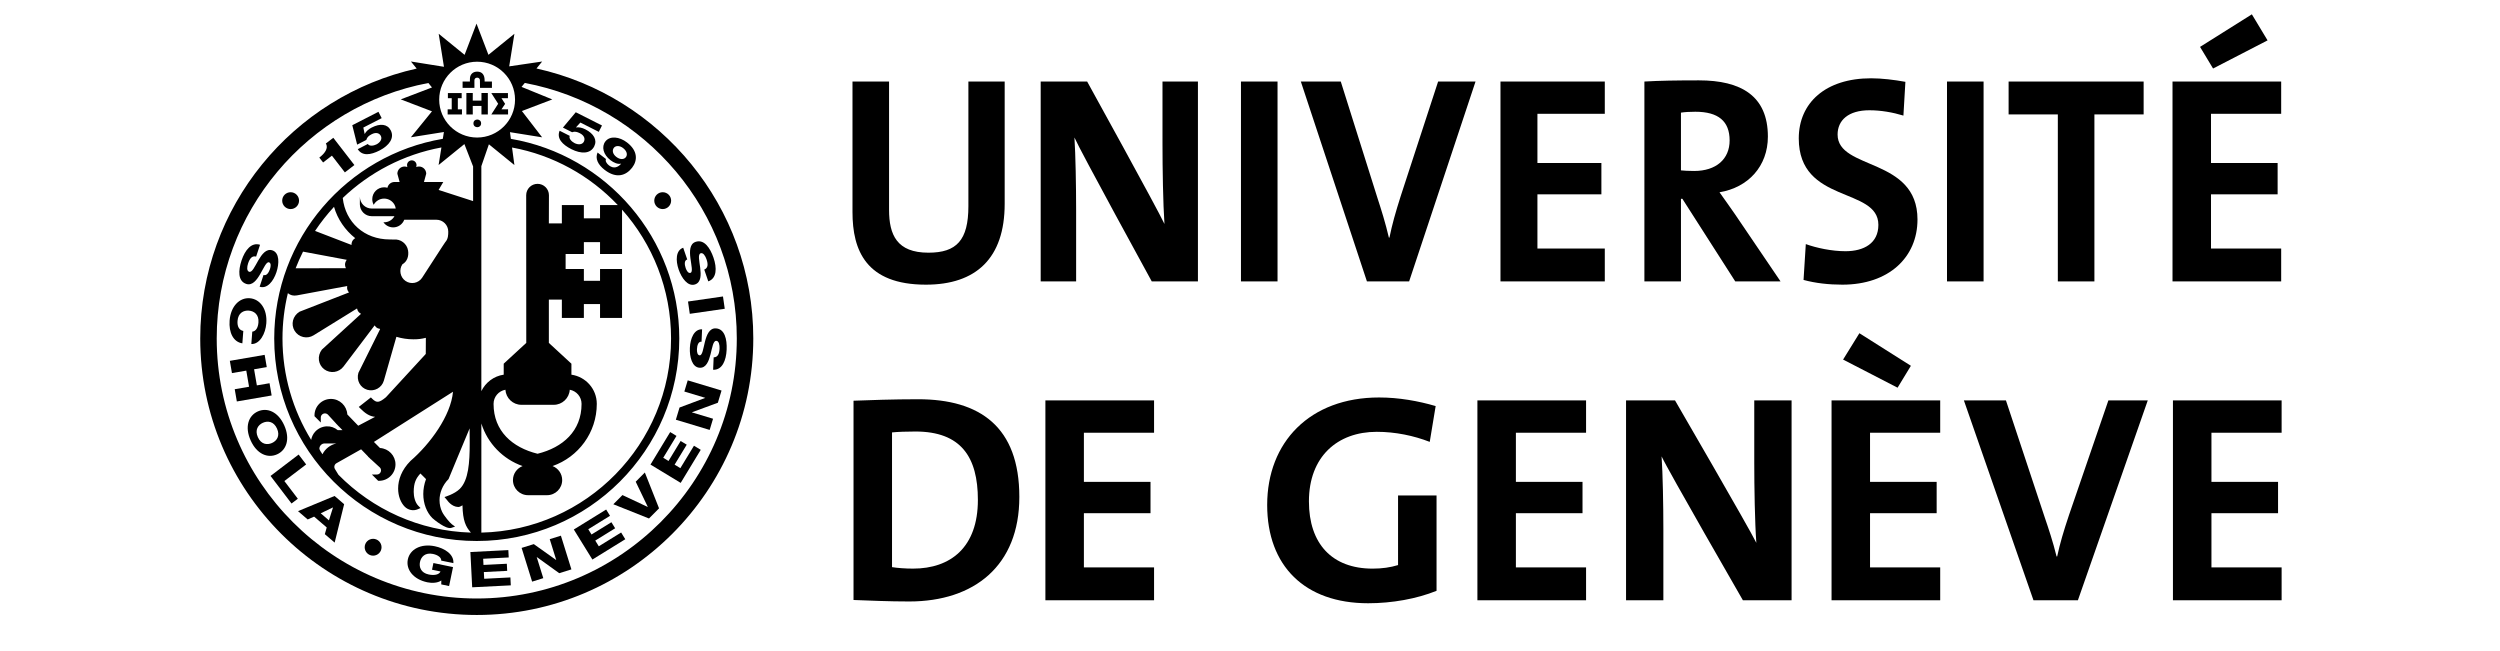 <?xml version="1.0" encoding="utf-8"?>
<!-- Generator: Adobe Illustrator 16.0.0, SVG Export Plug-In . SVG Version: 6.00 Build 0)  -->
<!DOCTYPE svg PUBLIC "-//W3C//DTD SVG 1.1//EN" "http://www.w3.org/Graphics/SVG/1.1/DTD/svg11.dtd">
<svg version="1.1" id="Calque_1" xmlns="http://www.w3.org/2000/svg" xmlns:xlink="http://www.w3.org/1999/xlink" x="0px" y="0px"
	 width="430px" height="112px" viewBox="0 0 430 112" enable-background="new 0 0 430 112" xml:space="preserve">
<g>
	<path d="M57.09,26.773l2.228,2.881l1.636-1.266l-3.629-4.689l-1.281,0.989c0.509,0.79-0.221,1.741-1.122,2.418l0.651,0.841
		L57.09,26.773z"/>
	<path d="M63.005,24.067c0.113-0.46,0.438-0.731,0.928-0.983c0.715-0.367,1.307-0.222,1.571,0.293
		c0.264,0.516-0.076,1.109-0.75,1.457c-0.521,0.268-1.259,0.34-1.483-0.072l-1.737,0.893c0.751,1.213,2.203,1.021,3.756,0.224
		c1.656-0.851,2.588-2.151,1.92-3.453c-0.563-1.099-1.812-1.241-3.273-0.491c-0.542,0.278-0.97,0.652-1.196,1.094l-0.02,0.01
		l-0.229-1.098l3.158-1.621l-0.56-1.091l-4.497,2.308l0.836,3.341L63.005,24.067z"/>
	<path d="M100.675,22.244c-0.543-0.275-1.097-0.402-1.586-0.326l-0.021-0.01l0.754-0.829l3.168,1.6l0.553-1.093l-4.511-2.279
		l-2.209,2.64l1.579,0.798c0.438-0.18,0.85-0.076,1.341,0.172c0.718,0.363,0.947,0.928,0.687,1.443
		c-0.261,0.518-0.942,0.592-1.619,0.25c-0.522-0.264-1.016-0.818-0.814-1.241l-1.743-0.881c-0.539,1.321,0.469,2.382,2.027,3.171
		c1.661,0.838,3.262,0.828,3.923-0.478C102.759,24.078,102.141,22.984,100.675,22.244z"/>
	<path d="M107.858,24.512c-1.318-1.019-2.958-1.188-3.733-0.186c-0.707,0.916-0.369,2.262,0.885,3.232
		c0.545,0.422,1.246,0.736,1.808,0.591l0.018,0.015c-0.515,0.592-1.257,0.932-2.093,0.285c-0.191-0.146-0.365-0.336-0.462-0.529
		c-0.103-0.186-0.132-0.393-0.054-0.568l-1.445-1.117c-0.453,1.037,0.066,2.094,1.22,2.986c2.019,1.559,3.672,0.977,4.719-0.375
		C109.692,27.586,109.703,25.938,107.858,24.512z M107.652,27.032c-0.328,0.423-0.993,0.458-1.647-0.048
		c-0.636-0.492-0.752-1.131-0.414-1.568c0.302-0.391,0.994-0.404,1.576,0.047C107.831,25.975,107.975,26.613,107.652,27.032z"/>
	<path d="M42.353,48.834c1.041,0.344,1.805-0.66,2.412-1.707c0.61-1.056,1.063-2.152,1.508-2.006
		c0.378,0.125,0.312,0.709,0.167,1.145c-0.207,0.623-0.598,1.232-1.111,1.024l-0.672,2.028c1.305,0.42,2.378-0.953,2.891-2.502
		c0.485-1.463,0.56-3.337-0.7-3.754c-1.058-0.351-1.817,0.693-2.419,1.726c-0.607,1.046-1.071,2.128-1.581,1.956
		c-0.428-0.141-0.379-0.827-0.177-1.438c0.284-0.86,0.691-1.355,1.383-1.174l0.673-2.029c-1.483-0.477-2.587,0.91-3.181,2.697
		C40.979,46.512,40.891,48.349,42.353,48.834z"/>
	<path d="M41.685,59.055l0.163-2.129c-0.69-0.135-1.071-0.74-0.994-1.737c0.107-1.374,1.047-1.831,1.947-1.762
		c0.899,0.07,1.757,0.666,1.651,2.039c-0.068,0.895-0.44,1.513-1.061,1.577l-0.164,2.131c1.464,0.057,2.443-1.792,2.578-3.559
		c0.192-2.471-1.084-4.183-2.84-4.318c-1.756-0.135-3.28,1.359-3.472,3.834C39.334,57.205,40.131,58.822,41.685,59.055z"/>
	<polygon points="46.361,65.915 44.18,66.288 43.702,63.516 45.883,63.141 45.52,61.034 39.532,62.064 39.895,64.173 42.361,63.747 
		42.838,66.521 40.373,66.945 40.736,69.052 46.723,68.021 	"/>
	<path d="M48.889,73.162c-1.058-2.357-2.935-3.115-4.543-2.396c-1.606,0.724-2.29,2.629-1.233,4.987
		c1.057,2.356,2.934,3.112,4.541,2.394C49.262,77.427,49.946,75.521,48.889,73.162z M46.78,76.197
		c-0.823,0.367-1.861,0.256-2.426-1.002c-0.563-1.258,0.044-2.109,0.867-2.479c0.823-0.366,1.862-0.255,2.426,1.003
		C48.21,74.977,47.604,75.829,46.78,76.197z"/>
	<polygon points="52.66,79.883 51.365,78.182 46.532,81.861 50.143,86.605 51.226,85.782 48.91,82.738 	"/>
	<path d="M51.258,87.917l1.666,1.431l1.102-0.49l2.17,1.865l-0.326,1.153l1.69,1.452l1.631-6.607l-1.646-1.414L51.258,87.917z
		 M56.576,89.501l-1.411-1.213l2.091-1.007l0.018,0.014L56.576,89.501z"/>
	<path d="M74.472,95.277c0.843,0.176,1.455,0.623,1.417,1.146l2.092,0.435c0.118-1.531-1.522-2.559-3.188-2.903
		c-2.43-0.504-4.29,0.546-4.647,2.271s0.932,3.426,3.361,3.93c0.743,0.154,1.729,0.15,2.399-0.311l-0.011,0.674l1.349,0.281
		l0.676-3.259l-3.375-0.699l-0.239,1.149l1.463,0.304c-0.225,0.519-0.997,0.731-2.032,0.517c-1.349-0.278-1.684-1.271-1.501-2.152
		C72.422,95.773,73.122,94.997,74.472,95.277z"/>
	<polygon points="83.28,99.548 83.222,98.393 87.237,98.188 87.174,96.964 83.159,97.169 83.106,96.107 87.499,95.883 
		87.435,94.616 80.907,94.948 81.216,101.016 87.858,100.68 87.789,99.318 	"/>
	<polygon points="94.555,92.734 95.668,96.309 95.647,96.314 91.814,93.587 89.719,94.24 91.525,100.041 93.444,99.443 
		92.318,95.828 92.341,95.82 96.187,98.589 98.282,97.936 96.475,92.136 	"/>
	<polygon points="102.993,93.962 102.385,92.979 105.805,90.864 105.161,89.822 101.74,91.936 101.181,91.03 104.925,88.718 
		104.258,87.639 98.697,91.075 101.891,96.243 107.548,92.748 106.834,91.59 	"/>
	<polygon points="109.342,82.854 111.417,87.178 111.401,87.193 107.061,85.152 105.492,86.734 111.625,89.18 113.356,87.434 
		110.913,81.271 	"/>
	<polygon points="117.022,80.523 116.032,79.924 118.118,76.486 117.069,75.852 114.985,79.288 114.076,78.736 116.356,74.977 
		115.272,74.316 111.883,79.907 117.078,83.057 120.527,77.369 119.363,76.664 	"/>
	<polygon points="117.708,67.344 121.293,68.425 121.287,68.445 116.88,70.094 116.247,72.193 122.064,73.947 122.645,72.023 
		119.019,70.932 119.025,70.908 123.473,69.271 124.105,67.172 118.289,65.42 	"/>
	<path d="M123.109,56.48c-1.097-0.049-1.558,1.125-1.857,2.297c-0.299,1.184-0.436,2.361-0.904,2.341
		c-0.4-0.019-0.493-0.597-0.473-1.056c0.029-0.654,0.238-1.349,0.79-1.287l0.095-2.135c-1.37-0.051-2.028,1.565-2.102,3.194
		c-0.068,1.539,0.371,3.362,1.697,3.421c1.114,0.051,1.559-1.16,1.858-2.318c0.299-1.172,0.453-2.338,0.989-2.314
		c0.451,0.02,0.59,0.693,0.562,1.336c-0.04,0.906-0.296,1.493-1.012,1.508l-0.095,2.135c1.556,0.058,2.242-1.58,2.326-3.461
		C125.062,58.337,124.647,56.549,123.109,56.48z"/>
	<rect x="118.413" y="51.446" transform="matrix(0.99 -0.143 0.143 0.99 -6.249 17.862)" width="6.076" height="2.137"/>
	<path d="M119.558,48.919c1.054-0.362,1.024-1.651,0.878-2.841c-0.151-1.198-0.435-2.34,0.073-2.514
		c0.426-0.147,0.804,0.428,1.012,1.036c0.294,0.86,0.271,1.499-0.39,1.774l0.693,2.021c1.469-0.518,1.509-2.291,0.896-4.074
		c-0.584-1.705-1.626-3.217-3.082-2.719c-1.038,0.355-1.037,1.619-0.887,2.818c0.154,1.211,0.458,2.357,0.015,2.509
		c-0.378,0.129-0.678-0.375-0.826-0.809c-0.212-0.62-0.271-1.341,0.264-1.488l-0.695-2.021c-1.291,0.456-1.313,2.2-0.784,3.743
		C117.226,47.812,118.302,49.35,119.558,48.919z"/>
	<circle cx="64.176" cy="94.125" r="1.45"/>
	<circle cx="49.987" cy="34.511" r="1.45"/>
	<circle cx="113.984" cy="34.511" r="1.45"/>
	<polygon points="85.683,17.848 84.506,19.691 87.387,19.691 87.387,18.799 86.252,18.805 86.88,17.865 86.252,16.896 
		87.367,16.891 87.367,16.009 84.506,16.009 	"/>
	<polygon points="79.457,18.805 78.747,18.812 78.747,16.891 79.407,16.896 79.407,16.009 77.038,16.009 77.038,16.896 
		77.696,16.891 77.696,18.812 76.995,18.805 76.995,19.691 79.457,19.691 	"/>
	<polygon points="82.811,17.307 81.312,17.307 81.318,15.996 80.218,15.996 80.218,19.691 81.318,19.691 81.312,18.223 
		82.811,18.223 82.811,19.691 83.908,19.691 83.908,15.996 82.811,15.996 	"/>
	<path d="M81.6,13.811c0-0.278,0.2-0.455,0.491-0.455c0.261,0,0.457,0.199,0.457,0.455l0.014,1.306h2.049V14.02h-1.256l-0.005-0.281
		c-0.007-0.787-0.371-1.42-1.266-1.42c-0.688,0-1.163,0.385-1.247,1.045c-0.016,0.141-0.016,0.289-0.016,0.433v0.224h-1.255
		l-0.001,1.097h2.033L81.6,13.811z"/>
	<circle cx="82.091" cy="21.219" r="0.66"/>
	<path d="M92.276,11.779l0.973-1.198l-5.668,0.834l0.897-5.604L84.012,9.43L81.96,4.064l-2.05,5.37l-4.457-3.627l0.907,5.68
		l-5.681-0.91l0.987,1.217C50.395,16.527,34.44,35.54,34.44,58.214c0,26.228,21.337,47.563,47.563,47.563
		c26.227,0,47.563-21.336,47.563-47.563C129.566,35.516,113.58,16.489,92.276,11.779z M82.064,10.614
		c3.597,0,6.523,2.925,6.523,6.521c0,3.596-2.926,6.521-6.523,6.521s-6.523-2.926-6.523-6.521
		C75.541,13.539,78.467,10.614,82.064,10.614z M88.07,25.372c7.098,1.308,13.419,4.86,18.191,9.898h-3.056v2.28h-2.781v-2.28h-3.785
		v3.149h-2.237c0,0,0.015-4.795,0.015-4.843c0-1.079-0.878-1.956-1.957-1.956s-1.957,0.877-1.957,1.956
		c0,0.048,0.015,25.402,0.015,25.402l-3.881,3.576v1.889c-1.706,0.246-3.125,1.342-3.846,2.834v-38.7l1.298-3.758l4.386,3.566
		L88.07,25.372z M89.884,80.161c-0.968,0.379-1.656,1.313-1.656,2.415c0,1.434,1.163,2.597,2.598,2.597h3.271
		c1.435,0,2.598-1.163,2.598-2.597c0-1.102-0.688-2.036-1.656-2.415c4.426-1.542,7.609-5.741,7.609-10.695
		c0-2.562-1.899-4.665-4.364-5.021v-1.889l-3.88-3.576v-7.447h2.237v3.147h3.785V52.3h2.781v2.38h3.785v-8.415h-3.785v2.036h-2.781
		v-2.036h-3.14v-2.58h3.14V41.65h2.781v2.035h3.785v-7.629c5.241,5.898,8.43,13.66,8.43,22.156
		c0,18.163-14.566,32.978-32.628,33.397V72.841C83.861,76.261,86.508,78.984,89.884,80.161z M84.893,69.466
		c0-1.218,0.88-2.224,2.036-2.431c0.098,1.445,1.289,2.592,2.759,2.592h5.555c1.469,0,2.661-1.146,2.758-2.592
		c1.152,0.212,2.028,1.217,2.028,2.431c0,4.679-3.223,7.504-7.567,8.579C88.116,76.97,84.893,74.145,84.893,69.466z M59.643,44.689
		c-0.177,0.235-0.301,0.514-0.301,0.83c0,0.221,0.062,0.423,0.153,0.609l-8.646,0.016c0.38-0.978,0.804-1.932,1.271-2.862
		L59.643,44.689z M54.188,39.717c0.979-1.467,2.071-2.852,3.263-4.145c0.601,2.119,1.917,4.024,3.645,5.391
		c-0.238,0.145-0.443,0.348-0.552,0.628c-0.069,0.179-0.091,0.361-0.082,0.541L54.188,39.717z M51.082,50.804
		c0,0,4.135-0.771,8.635-1.609c-0.034,0.231-0.032,0.472,0.059,0.706c0.06,0.156,0.154,0.283,0.256,0.4l-8.506,3.312
		c-1.189,0.726-1.533,2.187-0.847,3.295c0.332,0.537,0.853,0.912,1.468,1.058c0.615,0.146,1.25,0.04,1.787-0.291l7.473-4.619
		c0.052,0.229,0.14,0.452,0.31,0.638c0.111,0.122,0.245,0.21,0.383,0.282l-6.737,6.158c-0.846,1.106-0.64,2.593,0.399,3.38
		c1.04,0.786,2.527,0.58,3.313-0.459l5.362-7.086c0.124,0.193,0.28,0.368,0.501,0.479c0.118,0.059,0.242,0.075,0.365,0.099
		c0.027,0.02,0.051,0.039,0.077,0.057l-3.736,7.524c-0.38,1.3,0.327,2.571,1.542,2.92c1.216,0.347,2.487-0.36,2.835-1.575
		l2.157-7.543c0.928,0.278,1.909,0.432,2.927,0.432c0.828,0,1.372-0.068,2.142-0.256c-0.007,1.362-0.014,2.655-0.015,2.775
		c-0.181,0.196-6.852,7.445-6.852,7.445c-1.175,0.964-1.601,1.015-2.364,0.253l-0.222-0.224l-2.084,1.636l0.282,0.282
		c0.785,0.787,1.524,1.328,2.524,1.425c-1.45,0.763-2.687,1.413-2.903,1.526c-0.225-0.23-1.305-1.352-1.875-1.941
		c-0.085-1.484-1.309-2.669-2.815-2.669c-1.561,0-2.83,1.269-2.83,2.829v0.146l1.084,1.084v-0.855c0-0.191,0.074-0.37,0.208-0.506
		c0.279-0.277,0.733-0.277,1.012,0c0,0,0.834,0.908,1.39,1.513l-0.005,0.007l0.224,0.23c0.158,0.17,0.267,0.287,0.267,0.287
		l0.007-0.008l0.629,0.646l-0.813-0.001c-0.537-0.445-1.205-0.683-1.907-0.654c-0.756,0.03-1.455,0.353-1.968,0.908
		c-0.372,0.401-0.609,0.896-0.702,1.423c-3.125-5.083-4.932-11.061-4.932-17.451c0-2.681,0.327-5.285,0.926-7.787
		C49.927,50.783,50.465,50.918,51.082,50.804z M54.934,77.164c0-0.209,0.083-0.432,0.24-0.598c0.163-0.182,0.385-0.282,0.628-0.293
		l2.036,0.006c-1.017,0.23-1.894,0.9-2.376,1.854c-0.25-0.361-0.502-0.77-0.528-0.939C54.934,77.182,54.934,77.172,54.934,77.164z
		 M57.526,80.133c0.044-0.185,0.156-0.342,0.318-0.443l4.267-2.41l1.194,1.229l-0.018,0.014l0.294,0.271l0.22,0.225l0.013-0.01
		l1.524,1.399c0.266,0.269,0.266,0.723-0.013,1c-0.135,0.134-0.314,0.209-0.505,0.209h-0.857l1.085,1.083h0.147
		c0.755,0.001,1.466-0.295,2-0.827c0.535-0.536,0.829-1.245,0.829-2.003c0-1.505-1.184-2.727-2.667-2.812
		c-0.333-0.334-0.809-0.809-1.046-1.046c0.679-0.432,12.504-7.936,13.605-8.633c-0.371,4.136-3.938,8.989-7.306,11.897
		c-1.541,1.541-2.132,3.261-2.132,4.75c0,1.314,0.461,2.449,1.137,3.125c0.592,0.593,1.495,0.771,2.245,0.44l0.475-0.208
		l-0.367-0.367c-0.597-0.598-0.809-1.638-0.809-2.412c0-1.557,0.401-2.348,1.153-3.164c0.159,0.158,0.494,0.494,0.964,0.965
		c-0.318,0.859-0.471,1.728-0.471,2.559c0,1.663,0.587,3.171,1.559,4.143c0.203,0.203,2.357,1.989,3.262,1.687l0.648-0.22
		l-0.552-0.402c-0.316-0.232-1.335-1.42-1.681-2.145c-0.277-0.578-0.441-1.273-0.441-2.008c0-1.185,0.484-2.556,1.555-3.625
		c0.057-0.084,2.417-5.908,3.621-8.713c0,0.063,0.002,0.551,0.002,0.551c0.008,0.66,0.015,1.313,0.015,1.953
		c0,3.39-0.206,6.397-1.695,7.889c-0.926,0.926-2.647,1.416-2.647,1.416l0.446,0.525c0.043,0.049,0.759,1.151,1.917,1.188
		c0.276,0.011,0.494-0.177,0.734-0.289c0.061,2.653,0.56,3.694,1.452,4.694c-8.902-0.264-16.941-4.02-22.786-9.948l-0.601-0.986
		c-0.071-0.112-0.108-0.241-0.108-0.375C57.507,80.242,57.514,80.188,57.526,80.133z M75.441,32.669l0.805-1.367h-3.325l0.389-1.422
		c0-0.685-0.555-1.241-1.241-1.241c-0.167,0-0.325,0.035-0.469,0.095c0.027-0.125,0.046-0.243,0.046-0.334
		c0-0.452-0.366-0.819-0.817-0.819c-0.452,0-0.819,0.367-0.819,0.819c0,0.091,0.019,0.209,0.046,0.334
		c-0.145-0.06-0.302-0.095-0.468-0.095c-0.687,0-1.241,0.557-1.241,1.241l0.388,1.422h-0.876c-0.602,0-1.103,0.429-1.217,0.995
		c-0.182-0.051-0.374-0.082-0.571-0.082c-1.127,0-2.041,0.914-2.041,2.041c0,0.352,0.091,0.684,0.246,0.972
		c0.346-0.638,1.019-1.07,1.793-1.07c0.695,0,1.307,0.349,1.676,0.879c0.043,0.062,0.083,0.125,0.118,0.191
		c0.106,0.194,0.166,0.414,0.203,0.642h-4.127c-1.127,0-2.041-0.914-2.041-2.039v0.426v0.461v0.426c0,1.128,0.913,2.041,2.041,2.041
		h3.911c-0.348,0.625-1.014,1.049-1.781,1.049c-0.04,0-0.079-0.003-0.12-0.006c0.369,0.533,0.983,0.883,1.681,0.883
		c0.871,0,1.613-0.547,1.905-1.316h5.526c1.126,0,2.041,0.913,2.041,2.039c0,0.524,0.002,1.263-0.52,1.822l-0.509,0.764
		l-3.481,5.372c-0.635,0.933-1.904,1.173-2.836,0.536c-0.93-0.635-1.174-1.943-0.54-2.873c0.81-0.451,1.127-1.383,0.977-2.352
		c-0.188-1.199-1.283-2.024-2.477-1.903l-0.686-0.015c-4.364,0-7.623-2.951-8.074-7.135c4.606-4.395,10.46-7.486,16.97-8.688
		l-0.484,3.02l4.436-3.601l1.497,3.849v5.957L75.441,32.669z M82.002,102.941c-24.663,0-44.727-20.065-44.727-44.729
		c0-21.817,15.706-40.025,36.405-43.938l0.623,0.768l-5.374,2.05l5.372,2.055l-3.628,4.463l5.679-0.905l-0.188,1.172
		c-16.437,2.786-28.997,17.12-28.997,34.337c0,19.209,15.627,34.837,34.835,34.837s34.836-15.628,34.836-34.837
		c0-17.209-12.545-31.533-28.968-34.333l-0.155-1.15l5.532,0.888l-3.48-4.521l5.229-1.996l-5.289-2.157l0.554-0.681
		c20.729,3.887,36.469,22.111,36.469,43.951C126.729,82.876,106.665,102.941,82.002,102.941z"/>
</g>
<g>
	<path d="M159.256,48.963c-10.304,0-12.628-5.908-12.628-12.479v-22.46h6.29v22.052c0,4.33,1.354,7.386,6.774,7.386
		c4.838,0,6.871-2.139,6.871-7.995V14.024h6.242v21.034C172.805,44.43,167.869,48.963,159.256,48.963z"/>
	<path d="M198.1,48.402c0,0-12.329-22.51-13.297-24.752c0.194,2.953,0.291,8.354,0.291,12.477v12.275h-6.096V14.024h7.991
		c0,0,12.087,21.9,13.297,24.498c-0.242-3.464-0.338-9.575-0.338-13.802V14.024h6.096v34.378H198.1z"/>
	<path d="M213.445,48.402V14.024h6.29v34.378H213.445z"/>
	<path d="M242.37,48.402h-7.259l-11.368-34.378h6.87l6.338,20.118c0.631,1.934,1.355,4.227,1.936,6.722h0.098
		c0.483-2.342,1.017-4.227,1.936-7.129l6.436-19.711h6.436L242.37,48.402z"/>
	<path d="M258.082,48.402V14.024h17.943v5.553h-11.588v8.454h11.002v5.398h-11.002v9.319h11.588v5.653L258.082,48.402
		L258.082,48.402z"/>
	<path d="M298.463,48.402l-9.096-14.209h-0.242v14.209h-6.289V14.024c2.564-0.153,5.611-0.202,9.385-0.202
		c7.211,0,11.855,2.647,11.855,9.675c0,5.094-3.387,8.761-8.322,9.575c0.92,1.272,1.838,2.598,2.66,3.77l7.84,11.561L298.463,48.402
		L298.463,48.402z M291.592,19.22c-0.918,0-1.838,0.052-2.467,0.153v9.931c0.436,0.051,1.307,0.103,2.273,0.103
		c3.772,0,6.098-2.037,6.098-5.246C297.496,20.85,295.561,19.22,291.592,19.22z"/>
	<path d="M316.887,48.963c-2.321,0-4.645-0.256-6.678-0.814l0.389-6.164c1.838,0.662,4.451,1.224,6.82,1.224
		c3.193,0,5.662-1.374,5.662-4.532c0-6.57-13.693-3.566-13.693-14.873c0-6.111,4.599-10.338,12.437-10.338
		c1.84,0,3.967,0.255,5.903,0.61l-0.34,5.807c-1.84-0.56-3.871-0.917-5.854-0.917c-3.627,0-5.467,1.732-5.467,4.177
		c0,6.162,13.741,3.87,13.741,14.616C329.807,44.226,324.918,48.963,316.887,48.963z"/>
	<path d="M334.885,48.402V14.024h6.291v34.378H334.885z"/>
	<path d="M360.238,19.68v28.723h-6.291V19.68h-8.467v-5.655h23.225v5.655H360.238z"/>
	<path d="M373.672,48.402V14.024h18.691v5.553h-12.07v8.454h11.459v5.398h-11.459v9.319h12.07v5.653L373.672,48.402L373.672,48.402z
		 M380.648,11.785l-2.24-3.719l8.912-5.603l2.701,4.482L380.648,11.785z"/>
	<path d="M156.381,103.454c-3.566,0-6.672-0.153-9.575-0.255V68.923c2.698-0.103,6.876-0.254,11.103-0.254
		c10.644,0,17.418,4.736,17.418,16.808C175.327,97.292,167.586,103.454,156.381,103.454z M157.45,74.221
		c-1.528,0-2.954,0.051-4.022,0.153v23.172c0.916,0.152,2.291,0.255,3.615,0.255c6.468,0,11.154-3.667,11.154-11.814
		C168.197,78.6,165.293,74.221,157.45,74.221z"/>
	<path d="M179.808,103.25V68.872h18.691v5.553H186.43v8.454h11.459v5.396H186.43v9.32h12.069v5.653L179.808,103.25L179.808,103.25z"
		/>
	<path d="M245.914,76.003c-2.75-1.069-5.907-1.731-9.115-1.731c-6.775,0-11.664,4.277-11.664,11.969
		c0,7.283,3.975,11.562,10.949,11.562c1.63,0,3.057-0.204,4.381-0.61V85.221h6.621v16.399c-3.412,1.375-7.641,2.139-11.764,2.139
		c-10.899,0-17.367-6.417-17.367-16.907c0-10.797,7.332-18.487,19.25-18.487c3.413,0,6.773,0.61,9.729,1.478L245.914,76.003z"/>
	<path d="M254.113,103.25V68.872h18.691v5.553h-12.07v8.454h11.459v5.396h-11.459v9.32h12.07v5.653L254.113,103.25L254.113,103.25z"
		/>
	<path d="M299.779,103.25c0,0-12.969-22.51-13.986-24.752c0.203,2.953,0.305,8.354,0.305,12.479v12.273h-6.418V68.872h8.424
		c0,0,12.713,21.899,13.986,24.497c-0.256-3.463-0.357-9.574-0.357-13.803V68.872h6.419v34.378H299.779z"/>
	<path d="M315.027,103.25V68.872h18.688v5.553h-12.069v8.454h11.459v5.396h-11.459v9.32h12.069v5.653L315.027,103.25L315.027,103.25
		z M326.383,66.684l-9.371-4.839l2.804-4.532l8.858,5.603L326.383,66.684z"/>
	<path d="M357.398,103.25h-7.64L337.79,68.872h7.232l6.672,20.117c0.662,1.935,1.426,4.228,2.037,6.724h0.102
		c0.51-2.344,1.07-4.229,2.037-7.13l6.772-19.711h6.773L357.398,103.25z"/>
	<path d="M373.746,103.25V68.872h18.693v5.553h-12.07v8.454h11.457v5.396h-11.457v9.32h12.07v5.653L373.746,103.25L373.746,103.25z"
		/>
</g>
</svg>

